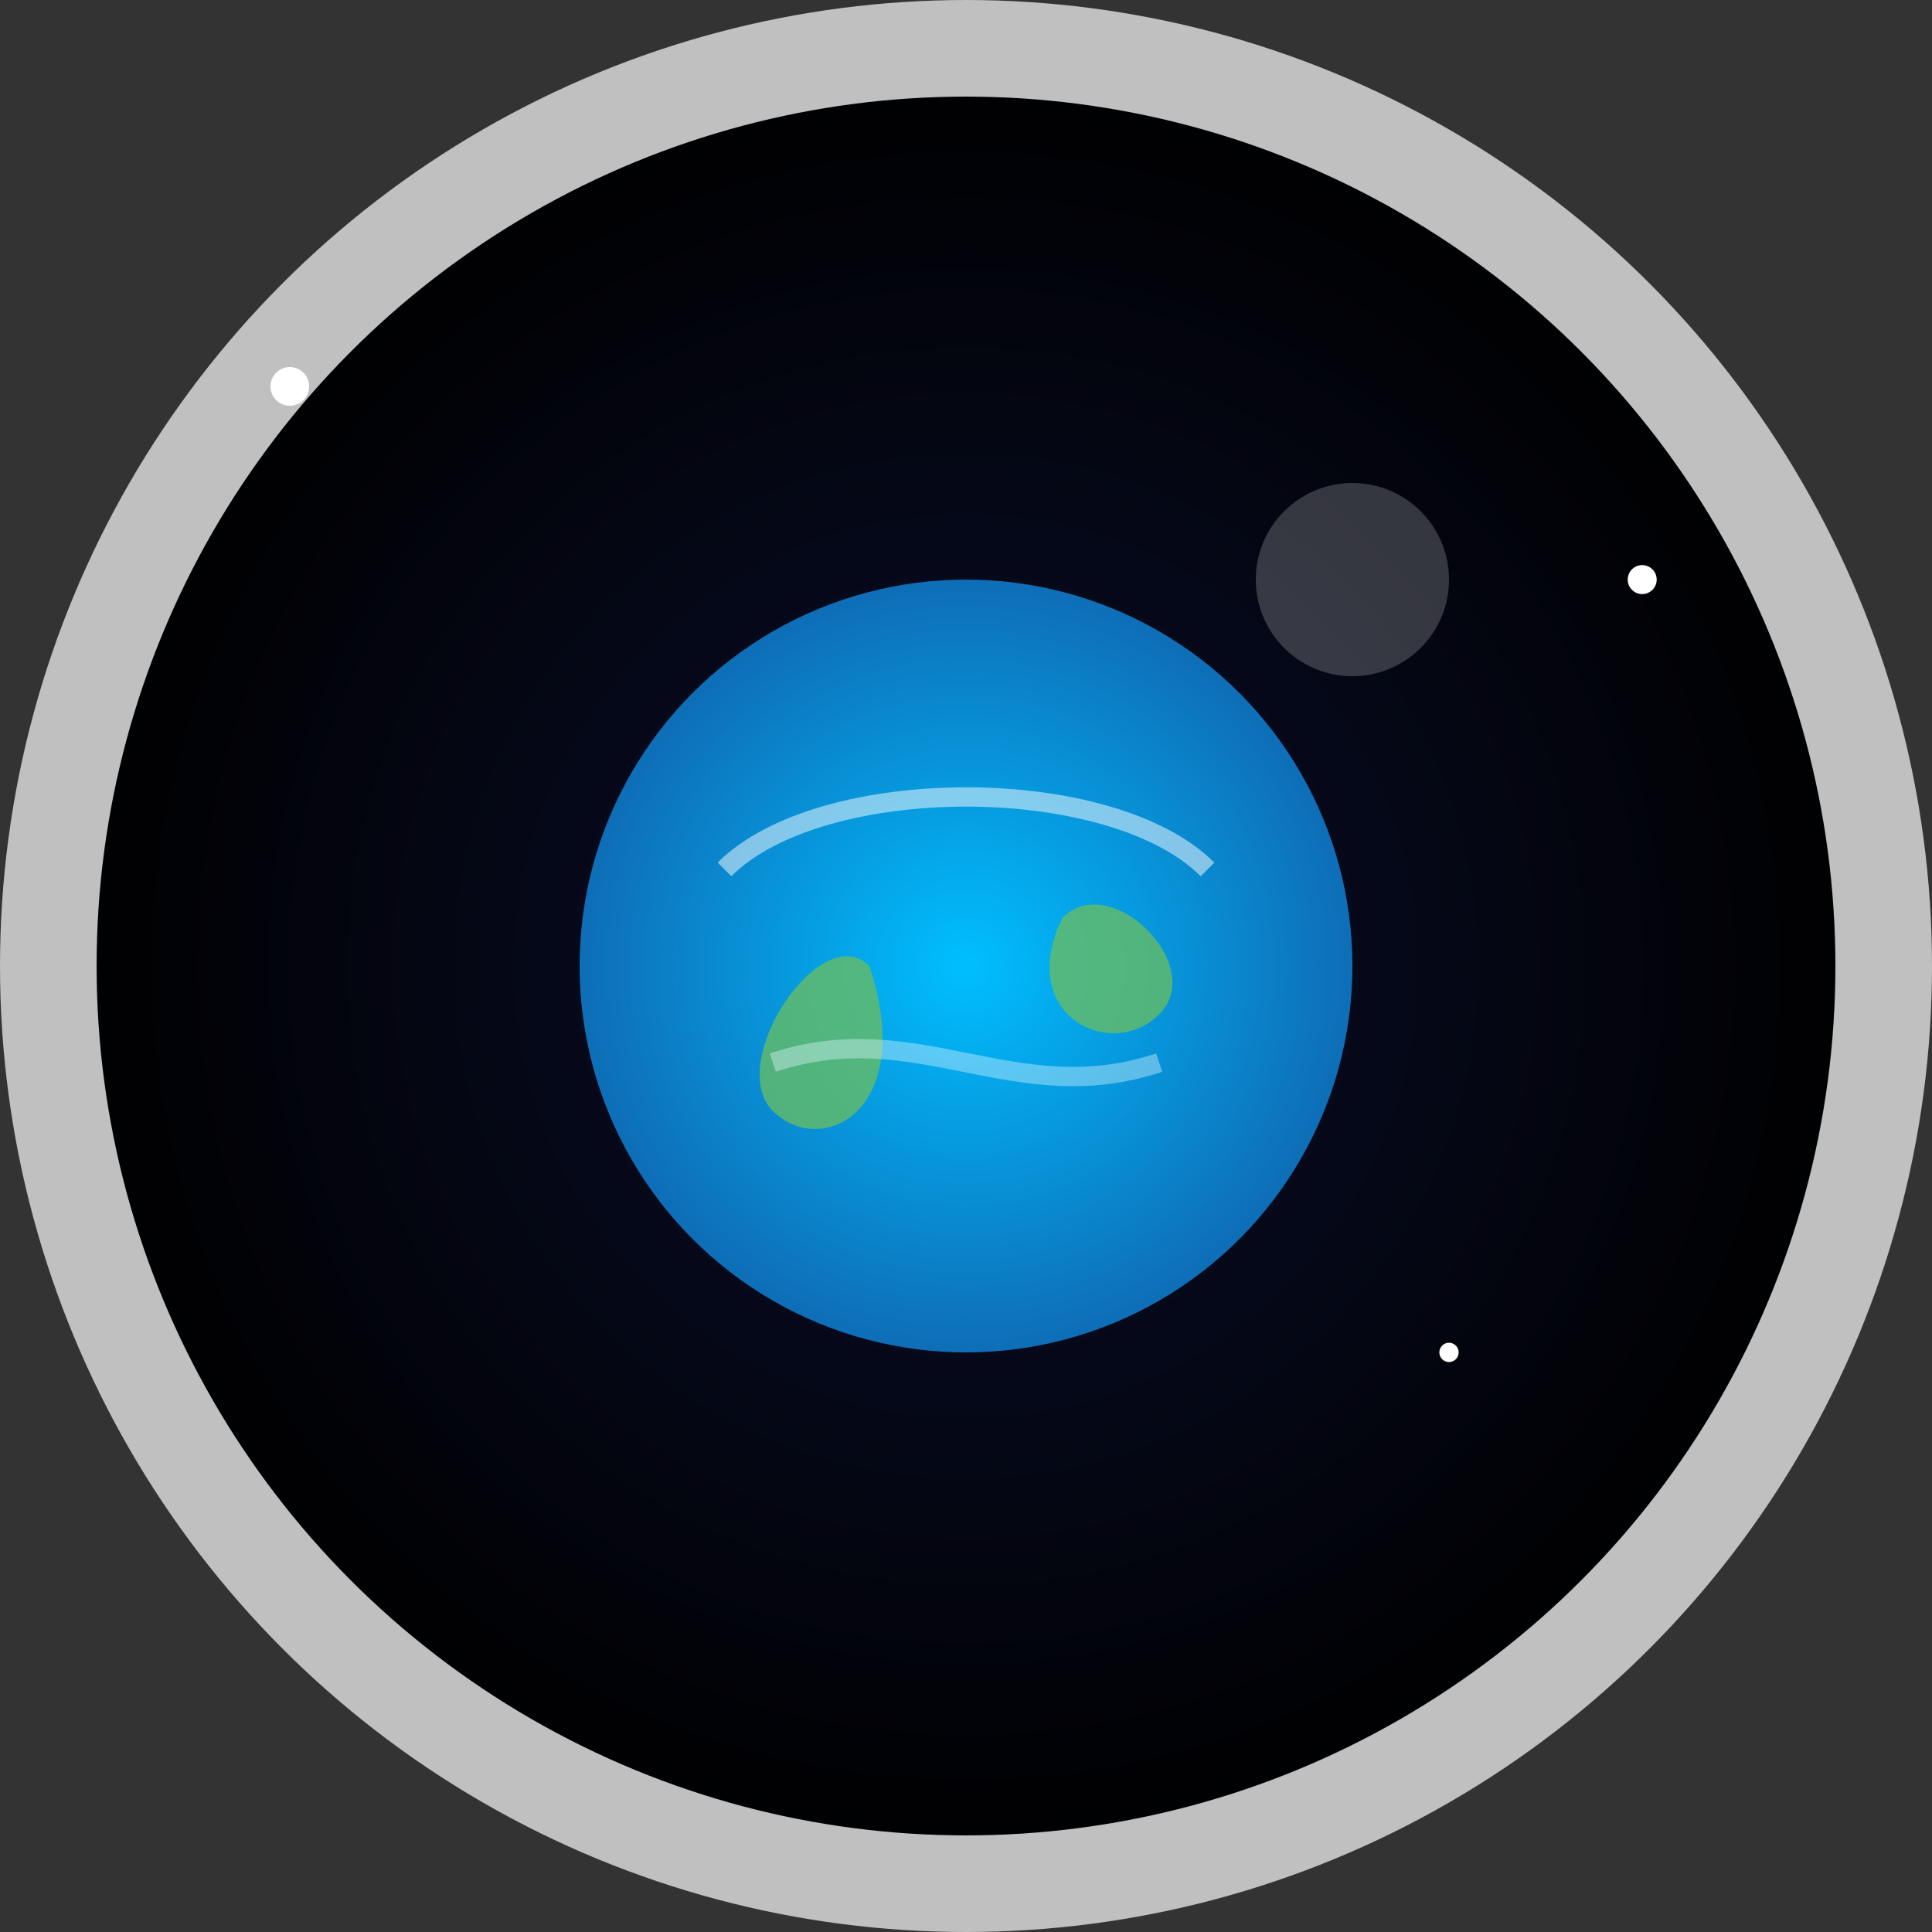 <svg width="200" height="200" viewBox="0 0 200 200" xmlns="http://www.w3.org/2000/svg">
  <rect x="0" y="0" width="200" height="200" fill="#333333" stroke="none"/>
  <!-- Space Background -->
  <defs>
    <radialGradient id="spaceGradient" cx="50%" cy="50%" r="50%">
      <stop offset="0%" stop-color="#0A0F2E" />
      <stop offset="100%" stop-color="#000000" />
    </radialGradient>
    <radialGradient id="earthGradient" cx="50%" cy="50%" r="50%">
      <stop offset="0%" stop-color="#00BFFF" />
      <stop offset="100%" stop-color="#0E6EB8" />
    </radialGradient>
  </defs>

  <!-- Outer Frame (Window) -->
  <circle cx="100" cy="100" r="95" stroke="#C0C0C0" stroke-width="10" fill="url(#spaceGradient)" />

  <!-- Earth -->
  <circle cx="100" cy="100" r="40" fill="url(#earthGradient)" />

  <!-- Landmasses (Abstract Shapes) -->
  <path d="M90,100 C85,95 75,110 80,115 C85,120 95,115 90,100" fill="#66BB66" opacity="0.8"/>
  <path d="M110,95 C115,90 125,100 120,105 C115,110 105,105 110,95" fill="#66BB66" opacity="0.8"/>

  <!-- Swirling Clouds -->
  <path d="M75,90 C85,80 115,80 125,90" stroke="#FFFFFF" stroke-width="2" fill="none" opacity="0.5"/>
  <path d="M80,110 C95,105 105,115 120,110" stroke="#E0F8FF" stroke-width="2" fill="none" opacity="0.4"/>

  <!-- Stars -->
  <circle cx="30" cy="40" r="2" fill="#FFFFFF" />
  <circle cx="170" cy="60" r="1.5" fill="#FFFFFF" />
  <circle cx="150" cy="140" r="1" fill="#FFFFFF" />

  <!-- Optional Glow -->
  <circle cx="140" cy="60" r="10" fill="#FFFFFF" opacity="0.2" />
</svg>
